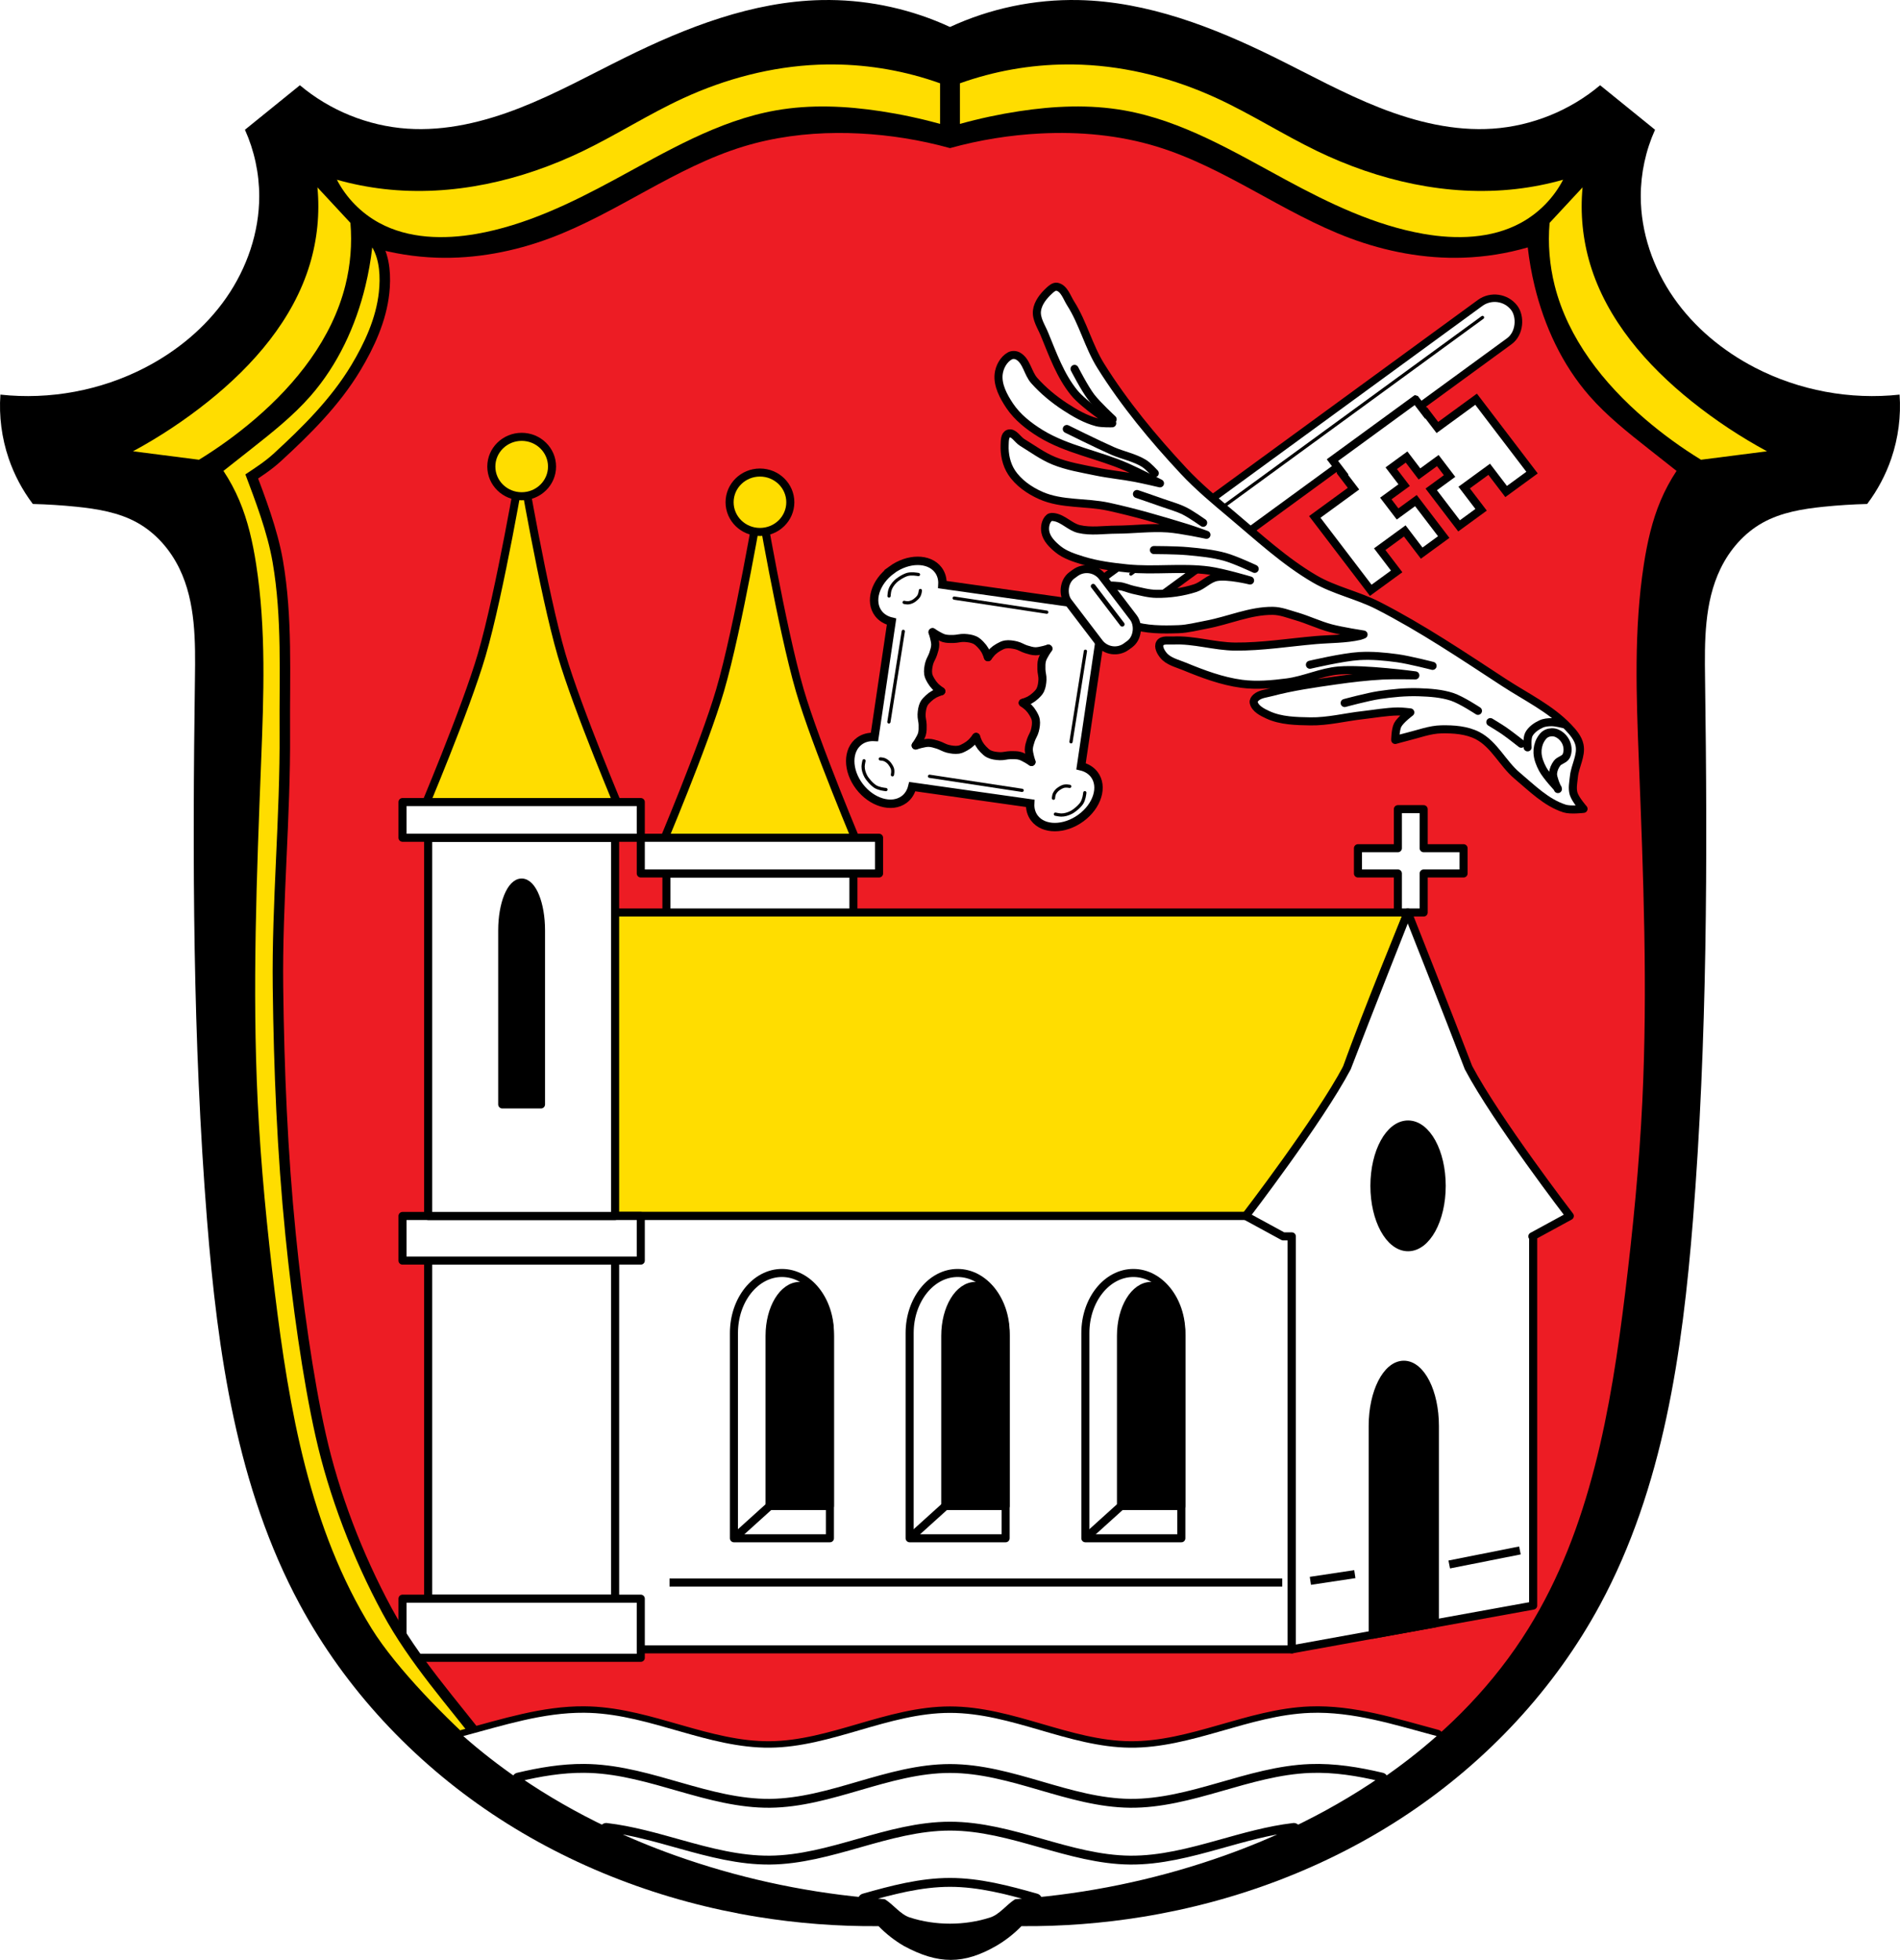 <?xml version="1.0" encoding="UTF-8" standalone="no"?>
<svg
   xmlns:dc="http://purl.org/dc/elements/1.1/"
   xmlns:cc="http://creativecommons.org/ns#"
   xmlns:rdf="http://www.w3.org/1999/02/22-rdf-syntax-ns#"
   xmlns:svg="http://www.w3.org/2000/svg"
   xmlns="http://www.w3.org/2000/svg"
   xmlns:xlink="http://www.w3.org/1999/xlink"
   xmlns:sodipodi="http://sodipodi.sourceforge.net/DTD/sodipodi-0.dtd"
   xmlns:inkscape="http://www.inkscape.org/namespaces/inkscape"
   viewBox="0 0 1178.345 1215.519"
   version="1.1"
   id="svg1602"
   sodipodi:docname="DEU_Prutting_COA.svg"
   inkscape:version="0.92.5 (2060ec1f9f, 2020-04-08)"
   width="1178.345"
   height="1215.519">
  <sodipodi:namedview
     pagecolor="#ffffff"
     bordercolor="#666666"
     borderopacity="1"
     objecttolerance="10"
     gridtolerance="10"
     guidetolerance="10"
     inkscape:pageopacity="0"
     inkscape:pageshadow="2"
     inkscape:window-width="1920"
     inkscape:window-height="1046"
     id="namedview1604"
     showgrid="false"
     inkscape:zoom="0.65239635"
     inkscape:cx="589.17268"
     inkscape:cy="607.75942"
     inkscape:window-x="-11"
     inkscape:window-y="-11"
     inkscape:window-maximized="1"
     inkscape:current-layer="svg1602"
     inkscape:snap-midpoints="true"
     inkscape:snap-smooth-nodes="true"
     inkscape:snap-global="true"
     fit-margin-top="0"
     fit-margin-left="0"
     fit-margin-right="0"
     fit-margin-bottom="0"
     inkscape:object-paths="false" />
  <defs
     id="defs1409">
    <inkscape:path-effect
       effect="spiro"
       id="path-effect5901"
       is_visible="true" />
    <inkscape:path-effect
       effect="spiro"
       id="path-effect5742"
       is_visible="true" />
    <inkscape:path-effect
       effect="spiro"
       id="path-effect5222"
       is_visible="true" />
    <inkscape:path-effect
       effect="spiro"
       id="path-effect5181"
       is_visible="true" />
    <inkscape:path-effect
       effect="spiro"
       id="path-effect5177"
       is_visible="true" />
    <inkscape:path-effect
       effect="spiro"
       id="path-effect5121"
       is_visible="true" />
    <inkscape:path-effect
       effect="spiro"
       id="path-effect5080"
       is_visible="true" />
    <inkscape:path-effect
       effect="spiro"
       id="path-effect3203"
       is_visible="true" />
    <inkscape:path-effect
       effect="spiro"
       id="path-effect3173"
       is_visible="true" />
    <inkscape:path-effect
       effect="spiro"
       id="path-effect3169"
       is_visible="true" />
    <inkscape:path-effect
       effect="spiro"
       id="path-effect3113"
       is_visible="true" />
    <filter
       id="0"
       style="color-interpolation-filters:sRGB">
      <feGaussianBlur
         stdDeviation=".472"
         id="feGaussianBlur1406" />
    </filter>
    <inkscape:path-effect
       effect="spiro"
       id="path-effect3113-7"
       is_visible="true" />
    <inkscape:path-effect
       effect="spiro"
       id="path-effect3113-7-5"
       is_visible="true" />
    <inkscape:path-effect
       effect="spiro"
       id="path-effect3203-3"
       is_visible="true" />
    <inkscape:path-effect
       effect="spiro"
       id="path-effect3203-3-5"
       is_visible="true" />
    <inkscape:path-effect
       effect="spiro"
       id="path-effect5121-8"
       is_visible="true" />
    <inkscape:path-effect
       effect="spiro"
       id="path-effect5121-8-8"
       is_visible="true" />
    <inkscape:path-effect
       effect="spiro"
       id="path-effect5742-0"
       is_visible="true" />
    <inkscape:path-effect
       effect="spiro"
       id="path-effect5742-8"
       is_visible="true" />
    <inkscape:path-effect
       effect="spiro"
       id="path-effect5742-5"
       is_visible="true" />
  </defs>
  <path
     inkscape:connector-curvature="0"
     style="fill:#000000;stroke:none;stroke-width:1px;stroke-linecap:butt;stroke-linejoin:miter;stroke-opacity:1"
     d="m 514.559,0.006 c -1.712,-0.014 -3.425,-0.003 -5.137,0.033 C 466.699,0.93 425.72,16.884 387.413,35.824 365.927,46.447 344.892,58.101 322.581,66.859 300.27,75.617 276.361,81.449 252.45,79.789 228.205,78.105 204.573,68.531 185.993,52.865 l -34.082,27.605 c 5.814,12.917 8.857,27.073 8.861,41.238 0.01,22.404 -7.637,44.555 -20.424,62.951 -12.787,18.396 -30.563,33.096 -50.465,43.383 -27.389,14.157 -58.986,20.043 -89.635,16.699 -0.944,13.343 0.806,26.871 5.113,39.535 3.451,10.147 8.535,19.736 14.996,28.287 8.992,0.222 17.975,0.789 26.924,1.703 13.058,1.333 26.357,3.508 37.83,9.885 11.495,6.389 20.534,16.779 26.242,28.627 10.054,20.867 9.864,45.002 9.543,68.162 -1.55,111.959 -1.38,224.084 7.498,335.701 6.535,82.161 18.444,166.042 57.598,238.568 28.155,52.152 69.837,96.701 119.098,129.654 49.26,32.953 105.963,54.389 164.457,63.926 24.882,4.057 50.11,5.998 75.32,5.795 4.639,4.774 9.929,8.914 15.678,12.27 21.535,11.652 37.273,11.451 57.256,0 5.749,-3.355 11.039,-7.496 15.678,-12.27 25.21,0.203 50.436,-1.738 75.318,-5.795 58.494,-9.536 115.199,-30.972 164.459,-63.926 49.26,-32.953 90.943,-77.502 119.098,-129.654 39.154,-72.526 51.062,-156.408 57.598,-238.568 8.878,-111.617 9.046,-223.742 7.496,-335.701 -0.321,-23.16 -0.511,-47.295 9.543,-68.162 5.709,-11.848 14.747,-22.238 26.242,-28.627 11.473,-6.377 24.774,-8.551 37.832,-9.885 8.948,-0.914 17.932,-1.481 26.924,-1.703 6.461,-8.551 11.545,-18.14 14.996,-28.287 4.307,-12.664 6.055,-26.192 5.111,-39.535 -30.649,3.343 -62.244,-2.543 -89.633,-16.699 -19.902,-10.287 -37.68,-24.986 -50.467,-43.383 -12.787,-18.396 -20.431,-40.548 -20.424,-62.951 0,-14.165 3.047,-28.322 8.861,-41.238 L 992.354,52.865 C 973.774,68.531 950.14,78.105 925.895,79.789 901.984,81.449 878.078,75.617 855.766,66.859 833.455,58.101 812.42,46.447 790.934,35.824 752.628,16.884 711.647,0.93 668.923,0.039 641.533,-0.533 614.031,5.226 589.173,16.738 565.867,5.945 540.24,0.21 514.559,0.006 Z"
     id="path5119-6"
     sodipodi:nodetypes="scssscccsscccsccssccsccccscssscssccccccccsssscs" />
  <path
     style="fill:#ed1c24;fill-opacity:1;stroke:none;stroke-width:1px;stroke-linecap:butt;stroke-linejoin:miter;stroke-opacity:1"
     d="m 519.334,82.467 c -19.745,0.101 -39.487,2.655 -58.35,8.422 -42.29,12.929 -78.282,41.244 -119.693,56.758 -22.464,8.415 -46.489,12.964 -70.465,12.162 -13.516,-0.452 -26.976,-2.598 -39.963,-6.371 -0.922,8.057 -2.342,16.057 -4.248,23.939 -6.024,24.912 -17.109,48.851 -33.977,68.148 -10.814,12.371 -23.785,22.637 -36.682,32.818 -5.79,4.571 -11.582,9.14 -17.375,13.707 3.837,5.793 7.138,11.943 9.846,18.342 5.33,12.596 8.329,26.061 10.426,39.576 6.268,40.396 4.69,81.548 3.088,122.396 -2.757,70.31 -5.537,140.727 -2.123,211.008 1.922,39.568 5.807,79.022 10.619,118.344 8.85,72.316 21.625,146.401 60.039,208.307 42.164,67.948 112.324,115.244 187.65,142.088 41.87,14.921 85.779,24.107 130.119,27.221 5.047,3.253 9.385,9.291 15.443,11.266 16.152,5.265 34.814,5.265 50.967,0 6.058,-1.975 10.396,-8.012 15.443,-11.266 44.34,-3.114 88.249,-12.299 130.119,-27.221 75.326,-26.844 145.487,-74.14 187.65,-142.088 38.414,-61.905 51.189,-135.991 60.039,-208.307 4.812,-39.322 8.697,-78.775 10.619,-118.344 3.414,-70.281 0.634,-140.698 -2.123,-211.008 -1.602,-40.848 -3.18,-82 3.088,-122.396 2.097,-13.515 5.096,-26.98 10.426,-39.576 2.708,-6.399 6.008,-12.549 9.846,-18.342 -5.793,-4.567 -11.585,-9.136 -17.375,-13.707 -12.897,-10.181 -25.868,-20.447 -36.682,-32.818 -16.868,-19.297 -27.953,-43.236 -33.977,-68.148 -1.906,-7.882 -3.326,-15.883 -4.248,-23.939 -12.987,3.773 -26.446,5.919 -39.963,6.371 -23.976,0.802 -48,-3.747 -70.465,-12.162 -41.412,-15.513 -77.403,-43.829 -119.693,-56.758 -23.216,-7.098 -47.764,-9.329 -72.01,-8.109 -18.983,0.955 -37.861,4.005 -56.18,9.074 -18.319,-5.069 -37.195,-8.119 -56.178,-9.074 -4.546,-0.229 -9.104,-0.336 -13.66,-0.312 z"
     id="path5220-5"
     inkscape:connector-curvature="0"
     sodipodi:nodetypes="sssscsccccccccsscaacssssssscssscsssscss" />
  <rect
     style="fill:#ffffff;stroke:#000000;stroke-width:4.657"
     id="rect1425"
     transform="matrix(-0.808,0.59,0.606,0.795,0,0)"
     rx="14.978"
     y="693.465"
     x="-630.938"
     height="29.866"
     width="315.567"
     ry="14.98" />
  <path
     style="fill:#ffffff;stroke:#000000;stroke-width:2;stroke-linecap:round"
     inkscape:connector-curvature="0"
     id="path1427"
     d="M 919.434,196.881 701.358,356.038" />
  <path
     style="fill:#ffffff;stroke:#000000;stroke-width:5.001;stroke-linejoin:round"
     inkscape:connector-curvature="0"
     id="path1431"
     d="m 982.081,501.647 c 0,0 -8.029,0.991 -11.753,-0.203 -11.439,-3.671 -20.342,-12.746 -29.475,-20.423 -8.893,-7.474 -14.078,-19.363 -24.422,-24.758 -6.734,-3.512 -14.908,-4.081 -22.538,-3.93 -7.126,0.142 -13.962,2.83 -20.882,4.507 -2.592,0.628 -7.724,2.079 -7.724,2.079 0,0 0.084,-6.472 1.524,-9.266 1.68,-3.26 7.828,-7.829 7.828,-7.829 0,0 -5.11,-0.613 -7.677,-0.575 -7.289,0.108 -14.504,1.471 -21.747,2.279 -10.885,1.214 -21.671,4.045 -32.626,3.861 -8.822,-0.152 -18.165,-0.327 -26.154,-3.992 -3.582,-1.643 -8.068,-3.893 -8.905,-7.676 -0.243,-1.098 0.57,-2.31 1.412,-3.073 2.484,-2.252 6.289,-2.506 9.557,-3.375 13.063,-3.472 26.529,-5.355 39.92,-7.274 9.619,-1.378 19.289,-2.511 28.994,-3.039 6.773,-0.369 20.351,-0.09 20.351,-0.09 0,0 -31.635,-4.313 -47.422,-3.032 -11,0.892 -21.293,6 -32.24,7.407 -9.275,1.192 -18.783,2.076 -28.05,0.842 -12.286,-1.635 -24.098,-6.09 -35.525,-10.791 -4.536,-1.866 -9.927,-3.094 -12.989,-6.862 -1.663,-2.045 -3.522,-5.334 -2.124,-7.559 1.454,-2.317 5.393,-1.491 8.168,-1.629 12.835,-0.636 25.514,3.648 38.365,3.76 16.658,0.145 33.219,-2.552 49.811,-4.007 9.216,-0.807 18.619,-0.558 27.629,-2.62 0.79,-0.181 2.276,-0.846 2.276,-0.846 0,0 -13.633,-2.115 -20.279,-3.891 -7.356,-1.965 -14.255,-5.346 -21.571,-7.452 -4.735,-1.364 -9.472,-3.289 -14.409,-3.346 -14.073,-0.164 -27.471,6.02 -41.3,8.578 -5.722,1.058 -11.414,2.6 -17.233,2.799 -9.819,0.337 -20.046,0.391 -29.34,-2.719 -3.84,-1.284 -7.05,-3.975 -10.285,-6.372 -2.385,-1.767 -5.2,-3.322 -6.677,-5.868 -1.065,-1.836 -1.268,-4.105 -1.244,-6.216 0.017,-1.504 -0.151,-3.394 0.984,-4.408 2.361,-2.109 6.327,-1.379 9.517,-1.163 3.099,0.21 5.967,1.712 9.001,2.368 4.766,1.031 9.546,2.409 14.425,2.462 8.101,0.088 16.335,-1.084 24.029,-3.567 4.74,-1.529 8.336,-5.923 13.236,-6.851 6.832,-1.293 20.762,2.129 20.762,2.129 0,0 -16.929,-5.042 -25.663,-6.196 -16.727,-2.211 -33.829,0.387 -50.62,-1.317 -9.266,-0.941 -18.611,-2.148 -27.493,-4.9 -5.339,-1.654 -10.927,-3.416 -15.25,-6.901 -3.489,-2.813 -7.128,-6.406 -7.945,-10.756 -0.561,-2.99 0.076,-6.812 2.42,-8.808 0.804,-0.685 2.121,-0.561 3.172,-0.387 5.584,0.919 9.737,6.039 15.242,7.343 7.469,1.77 15.367,0.424 23.053,0.399 10.709,-0.036 21.436,-1.52 32.12,-0.772 8.057,0.564 23.893,3.953 23.893,3.953 0,0 -8.042,-2.93 -12.133,-4.192 -16.036,-4.947 -32.184,-9.651 -48.594,-13.229 -13.834,-3.016 -29.007,-1.217 -41.926,-6.919 -7.145,-3.154 -14.081,-7.997 -18.278,-14.475 -3.171,-4.894 -4.456,-11.096 -4.217,-16.887 0.102,-2.47 0,-6.226 2.388,-7.038 3.199,-1.088 5.619,3.703 8.493,5.456 6.471,3.95 12.649,8.534 19.689,11.402 8.301,3.381 17.31,4.815 26.106,6.646 8.047,1.675 16.271,2.419 24.347,3.961 5.134,0.981 15.314,3.362 15.314,3.362 0,0 -13.606,-7.014 -20.618,-10.092 -17.495,-7.676 -37.19,-10.865 -53.431,-20.837 -7.325,-4.497 -14.391,-10.066 -19.134,-17.145 -3.868,-5.773 -7.62,-12.721 -6.881,-19.587 0.474,-4.402 3.032,-9.238 6.988,-11.384 1.45,-0.788 3.522,-0.7 4.973,0.086 5.412,2.934 6.06,10.654 10.125,15.22 5.551,6.236 12.122,11.667 19.15,16.258 6.11,3.993 12.629,7.756 19.721,9.633 3.058,0.809 9.485,0.606 9.485,0.606 0,0 -17.278,-11.187 -23.622,-18.992 -8.56,-10.531 -13.208,-23.674 -18.338,-36.158 -1.956,-4.759 -5.317,-9.588 -4.71,-14.681 0.564,-4.724 3.926,-8.992 7.456,-12.261 1.371,-1.27 3.173,-2.95 5.021,-2.568 4.399,0.909 6.028,6.587 8.405,10.322 7.732,12.148 11.106,26.612 18.743,38.819 14.61,23.354 32.409,44.822 51.277,65.045 9.139,9.795 19.516,18.43 29.806,27.065 16.667,13.987 32.781,29.014 51.642,40.015 12.191,7.11 26.554,9.99 39.129,16.422 27.256,13.942 52.684,31.11 78.264,47.812 13.528,8.83 28.636,16.057 39.744,27.678 3.055,3.197 6.196,6.883 7.033,11.183 1.256,6.454 -2.869,12.869 -3.515,19.407 -0.349,3.523 -1.178,7.211 -0.192,10.615 1.038,3.581 6.161,9.399 6.161,9.399 z" />
  <path
     d="m 947.388,463.511 c 0,0 -0.487,-5.682 0.783,-8.084 1.535,-2.907 4.576,-5.007 7.596,-6.408 2.002,-0.93 4.33,-1.123 6.546,-1.133 2.521,-0.012 7.459,1.219 7.459,1.219"
     id="path1433"
     inkscape:connector-curvature="0"
     style="fill:none;stroke:#000000;stroke-width:5.001;stroke-linecap:round" />
  <path
     d="m 966.033,488.752 c 0,0 -6.991,-7.417 -9.334,-11.842 -1.644,-3.104 -3.011,-6.531 -3.16,-10.022 -0.114,-2.644 0.481,-5.41 1.732,-7.757 0.921,-1.727 2.247,-3.478 4.056,-4.291 1.786,-0.802 4.065,-0.917 5.893,-0.21 2.686,1.04 4.998,3.411 6.098,6.024 1.071,2.544 1.227,5.774 0.01,8.255 -1.044,2.127 -4.218,2.522 -5.65,4.419 -1.347,1.783 -2.29,3.979 -2.499,6.187 -0.165,1.744 0.507,3.48 1.021,5.157 0.498,1.626 1.983,4.706 1.983,4.706 z"
     id="path1435"
     inkscape:connector-curvature="0"
     style="fill:none;stroke:#000000;stroke-width:5.001;stroke-linejoin:round" />
  <path
     style="fill:none;stroke:#000000;stroke-width:5.001;stroke-linecap:round"
     inkscape:connector-curvature="0"
     id="path1437"
     d="m 943.451,461.262 c 0,0 -6.898,-5.465 -10.52,-7.969 -2.801,-1.937 -8.656,-5.447 -8.656,-5.447" />
  <path
     style="fill:none;stroke:#000000;stroke-width:5.001;stroke-linecap:round"
     inkscape:connector-curvature="0"
     id="path1439"
     d="m 833.931,436.008 c 0,0 14.166,-3.842 21.416,-4.927 8.213,-1.226 16.557,-2.036 24.859,-1.751 6.838,0.235 13.833,0.716 20.319,2.843 5.805,1.903 16.078,8.688 16.078,8.688" />
  <path
     style="fill:none;stroke:#000000;stroke-width:5.001;stroke-linecap:round"
     inkscape:connector-curvature="0"
     id="path1441"
     d="m 812.393,412.275 c 0,0 20.292,-4.781 30.655,-5.388 7.843,-0.459 15.75,0.284 23.531,1.341 7.398,1.006 21.877,4.739 21.877,4.739" />
  <path
     style="fill:none;stroke:#000000;stroke-width:5.001;stroke-linecap:round"
     inkscape:connector-curvature="0"
     id="path1443"
     d="m 715.639,341.139 c 0,0 13.812,0.039 20.676,0.669 7.783,0.714 15.643,1.463 23.172,3.516 6.472,1.764 18.647,7.486 18.647,7.486" />
  <path
     style="fill:none;stroke:#000000;stroke-width:5.001;stroke-linecap:round"
     inkscape:connector-curvature="0"
     id="path1445"
     d="m 705.122,306.383 c 0,0 10.776,3.66 16.134,5.576 4.444,1.588 9.055,2.816 13.281,4.902 4.127,2.037 11.645,7.366 11.645,7.366" />
  <path
     style="fill:none;stroke:#000000;stroke-width:5.001;stroke-linecap:round"
     inkscape:connector-curvature="0"
     id="path1447"
     d="m 666.415,228.776 c 0,0 6.131,11.966 10.192,17.309 3.895,5.125 13.436,13.938 13.436,13.938" />
  <path
     style="fill:none;stroke:#000000;stroke-width:5.001;stroke-linecap:round"
     inkscape:connector-curvature="0"
     id="path1449"
     d="m 661.607,266.071 c 0,0 18.785,9.363 28.404,13.574 6.438,2.818 13.655,4.09 19.594,7.814 2.529,1.587 6.574,6.032 6.574,6.032" />
  <path
     style="fill:#ffffff;stroke:#000000;stroke-width:5.218"
     inkscape:connector-curvature="0"
     id="path1459"
     d="m 552.989,353.454 c 10.24,-7.473 23.169,-7.496 28.85,-0.044 1.995,2.616 2.824,5.801 2.63,9.162 l 100.54,14.211 -14.568,98.472 c 3.32,0.782 6.196,2.47 8.178,5.07 5.682,7.452 1.956,19.544 -8.283,27.014 -10.24,7.473 -23.119,7.503 -28.798,0.05 -1.992,-2.612 -2.82,-5.807 -2.63,-9.162 L 565.799,487.87 c -0.8,3.248 -2.477,6.069 -5.133,8.009 -7.617,5.558 -20.003,1.934 -27.641,-8.084 -7.638,-10.018 -7.641,-22.643 -0.023,-28.194 2.667,-1.946 5.911,-2.736 9.337,-2.552 l 10.587,-71.522 c -3.315,-0.783 -6.177,-2.445 -8.158,-5.042 -5.682,-7.452 -2.001,-19.549 8.235,-27.022 z" />
  <path
     d="m 877.868,247.786 6.41,8.406 0.224,-0.163 6.932,9.091 24.009,-17.526 34.702,45.511 -16.066,11.725 -10.502,-13.774 -15.534,11.334 10.502,13.774 -13.659,9.968 -17.246,-22.614 11.363,-8.293 -7.308,-9.584 -11.363,8.293 -7.997,-10.487 -9.516,6.945 7.997,10.487 -11.363,8.293 7.308,9.584 11.363,-8.293 17.246,22.614 -13.659,9.968 -10.502,-13.774 -15.534,11.334 10.502,13.774 -16.066,11.725 -34.702,-45.511 24.009,-17.526 -6.932,-9.091 0.28,-0.205 -6.41,-8.406 51.5,-37.582 z"
     id="path1461"
     inkscape:connector-curvature="0"
     style="fill:#ffffff;stroke:#000000;stroke-width:5;stroke-linecap:round" />
  <rect
     style="fill:#ffffff;stroke:#000000;stroke-width:5.001"
     ry="11.864"
     width="26.312"
     height="55.638"
     x="-326.758"
     y="680.579"
     rx="11.863"
     transform="matrix(-0.808,0.59,0.606,0.795,0,0)"
     id="rect1463" />
  <path
     d="m 582.761,394.785 6.506,1.219 4.945,-0.37 8.295,0.594 4.908,3.237 3.932,3.781 1.528,3.146 2.969,-3.189 3.972,-1.876 4.503,-2.093 7.033,1.685 4.744,1.651 4.802,1.27 6.089,-0.012 -1.191,6.666 0.43,6.505 0.659,4.292 -1.133,6.282 -3.391,4.009 -6.797,3.426 0.438,3.09 3.623,3.152 2.587,4.078 0.041,5.767 -1.777,6.582 -1.859,5.789 0.624,7.217 -4.162,-0.202 -5.247,-1.627 -7.263,-0.155 -5.42,0.205 -5.388,-1.353 c 0,0 -2.17,-3.531 -2.671,-4.187 -0.501,-0.658 -3.757,-4.924 -3.757,-4.924 l -3.723,2.888 -5.537,2.337 -6.734,0.31 -8.851,-2.236 -5.556,-0.889 -5.587,-0.014 1.886,-5.297 -0.058,-9.675 0.995,-6.693 3.085,-4.638 4.619,-3.541 3.356,-1.768 -4.931,-5.095 -2.994,-8.725 2.621,-8.899 2.183,-11.992 z"
     id="path1469"
     inkscape:connector-curvature="0"
     style="fill:#ed1c24;fill-opacity:1;stroke:#000000;stroke-width:1" />
  <path
     style="fill:none;stroke:#000000;stroke-width:5;stroke-linecap:round"
     d="m 578.329,392.054 c 0,0 4.517,3.023 7.099,3.771 1.917,0.555 3.981,0.479 5.979,0.457 2.193,-0.025 4.356,-0.756 6.546,-0.646 2.261,0.114 4.609,0.39 6.654,1.341 1.401,0.652 2.531,1.783 3.603,2.879 1.04,1.063 1.953,2.26 2.699,3.54 0.768,1.318 1.795,4.2 1.795,4.2"
     id="path1471"
     inkscape:connector-curvature="0" />
  <path
     style="fill:none;stroke:#000000;stroke-width:5;stroke-linecap:round"
     d="m 578.329,392.054 c 0,0 1.676,5.097 1.673,7.732 0,1.956 -0.664,3.869 -1.256,5.737 -0.648,2.049 -1.982,3.869 -2.498,5.955 -0.533,2.153 -0.931,4.433 -0.581,6.622 0.239,1.499 1.025,2.881 1.795,4.2 0.745,1.279 1.659,2.476 2.699,3.54 1.072,1.095 3.603,2.879 3.603,2.879"
     id="path1473"
     inkscape:connector-curvature="0" />
  <path
     style="fill:none;stroke:#000000;stroke-width:5;stroke-linecap:round"
     d="m 650.178,402.284 c 0,0 -3.09,4.419 -3.855,6.945 -0.567,1.876 -0.489,3.894 -0.467,5.849 0.025,2.146 0.773,4.261 0.66,6.404 -0.117,2.212 -0.398,4.509 -1.372,6.509 -0.666,1.37 -1.823,2.476 -2.943,3.525 -1.086,1.018 -2.311,1.911 -3.617,2.64 -1.347,0.752 -4.293,1.755 -4.293,1.755"
     id="path1475"
     inkscape:connector-curvature="0" />
  <path
     style="fill:none;stroke:#000000;stroke-width:5;stroke-linecap:round"
     d="m 650.178,402.284 c 0,0 -5.21,1.64 -7.903,1.636 -1.999,-0.002 -3.955,-0.65 -5.864,-1.229 -2.095,-0.634 -3.955,-1.939 -6.086,-2.443 -2.201,-0.522 -4.532,-0.911 -6.769,-0.569 -1.533,0.234 -2.945,1.003 -4.293,1.755 -1.307,0.729 -2.53,1.622 -3.617,2.64 -1.12,1.049 -2.943,3.525 -2.943,3.525"
     id="path1477"
     inkscape:connector-curvature="0" />
  <path
     style="fill:none;stroke:#000000;stroke-width:5;stroke-linecap:round"
     d="m 639.724,472.572 c 0,0 -4.517,-3.023 -7.099,-3.771 -1.917,-0.555 -3.981,-0.479 -5.979,-0.457 -2.193,0.025 -4.356,0.756 -6.546,0.646 -2.261,-0.114 -4.609,-0.39 -6.654,-1.341 -1.401,-0.652 -2.531,-1.783 -3.603,-2.879 -1.04,-1.063 -1.953,-2.26 -2.699,-3.54 -0.768,-1.318 -1.795,-4.2 -1.795,-4.2"
     id="path1479"
     inkscape:connector-curvature="0" />
  <path
     style="fill:none;stroke:#000000;stroke-width:5;stroke-linecap:round"
     d="m 639.724,472.572 c 0,0 -1.676,-5.097 -1.672,-7.732 0,-1.956 0.664,-3.869 1.256,-5.737 0.648,-2.049 1.982,-3.869 2.498,-5.955 0.533,-2.153 0.931,-4.433 0.581,-6.622 -0.239,-1.499 -1.025,-2.881 -1.795,-4.2 -0.745,-1.279 -1.659,-2.476 -2.699,-3.539 -1.072,-1.095 -3.603,-2.879 -3.603,-2.879"
     id="path1481"
     inkscape:connector-curvature="0" />
  <path
     style="fill:none;stroke:#000000;stroke-width:5;stroke-linecap:round"
     d="m 567.875,462.342 c 0,0 3.09,-4.419 3.855,-6.945 0.567,-1.876 0.489,-3.894 0.467,-5.849 -0.025,-2.146 -0.773,-4.261 -0.66,-6.404 0.117,-2.212 0.398,-4.509 1.372,-6.509 0.666,-1.37 1.823,-2.476 2.943,-3.525 1.086,-1.018 2.311,-1.911 3.617,-2.64 1.347,-0.752 4.293,-1.755 4.293,-1.755"
     id="path1483"
     inkscape:connector-curvature="0" />
  <path
     style="fill:none;stroke:#000000;stroke-width:5;stroke-linecap:round"
     d="m 567.875,462.342 c 0,0 5.21,-1.64 7.903,-1.636 1.999,0.002 3.955,0.65 5.864,1.229 2.095,0.634 3.955,1.939 6.086,2.443 2.201,0.522 4.532,0.911 6.769,0.569 1.532,-0.234 2.945,-1.003 4.293,-1.755 1.307,-0.729 2.53,-1.622 3.617,-2.64 1.12,-1.049 2.943,-3.525 2.943,-3.525"
     id="path1485"
     inkscape:connector-curvature="0" />
  <path
     d="m 425.56,379.21 v 26.974"
     transform="matrix(-0.896,0.654,0.668,0.876,805.949,-246.955)"
     id="path1489"
     inkscape:connector-curvature="0"
     style="fill:#ffffff;stroke:#000000;stroke-width:2.626;stroke-linecap:round;filter:url(#0)" />
  <path
     style="fill:#ffffff;stroke:#000000;stroke-width:2;stroke-linecap:round"
     inkscape:connector-curvature="0"
     id="path1491"
     d="m 673.147,403.889 -8.924,56.172" />
  <path
     style="fill:#ffffff;stroke:#000000;stroke-width:2;stroke-linecap:round"
     inkscape:connector-curvature="0"
     id="path1493"
     d="m 560.202,391.555 -8.924,56.172" />
  <path
     style="fill:#ffffff;stroke:#000000;stroke-width:2;stroke-linecap:round"
     inkscape:connector-curvature="0"
     id="path1495"
     d="m 591.765,370.948 57.423,8.73" />
  <path
     style="fill:#ffffff;stroke:#000000;stroke-width:2;stroke-linecap:round"
     inkscape:connector-curvature="0"
     id="path1497"
     d="m 576.479,481.442 57.423,8.73" />
  <path
     style="fill:#ffffff;stroke:#000000;stroke-width:2;stroke-linecap:round"
     inkscape:connector-curvature="0"
     id="path1499"
     d="m 535.833,471.838 c 0,0 -0.538,2.364 -0.545,3.566 -0.01,0.999 0.151,2.003 0.415,2.966 0.313,1.148 0.794,2.257 1.374,3.301 0.411,0.74 0.943,1.413 1.478,2.074 0.693,0.859 1.416,1.703 2.235,2.448 0.768,0.7 1.571,1.391 2.492,1.883 1.041,0.556 2.205,0.879 3.353,1.167 0.92,0.231 2.813,0.445 2.813,0.445" />
  <path
     style="fill:#ffffff;stroke:#000000;stroke-width:2;stroke-linecap:round"
     inkscape:connector-curvature="0"
     id="path1501"
     d="m 545.957,470.673 c 0,0 1.364,0.094 2.011,0.279 0.541,0.154 1.06,0.394 1.541,0.682 0.571,0.344 1.096,0.767 1.57,1.231 0.336,0.33 0.615,0.711 0.889,1.092 0.355,0.494 0.699,1 0.973,1.543 0.257,0.508 0.506,1.032 0.626,1.586 0.137,0.627 0.129,1.28 0.104,1.921 -0.02,0.513 -0.202,1.527 -0.202,1.527" />
  <path
     style="fill:#ffffff;stroke:#000000;stroke-width:2;stroke-linecap:round"
     inkscape:connector-curvature="0"
     id="path1503"
     d="m 654.54,504.946 c 0,0 2.417,0.527 3.645,0.534 1.02,0.006 2.048,-0.148 3.031,-0.406 1.173,-0.306 2.307,-0.776 3.374,-1.344 0.756,-0.402 1.444,-0.922 2.12,-1.445 0.877,-0.678 1.741,-1.385 2.503,-2.186 0.715,-0.751 1.422,-1.536 1.925,-2.438 0.568,-1.019 0.898,-2.157 1.193,-3.28 0.236,-0.901 0.455,-2.752 0.455,-2.752" />
  <path
     style="fill:#ffffff;stroke:#000000;stroke-width:2;stroke-linecap:round"
     inkscape:connector-curvature="0"
     id="path1505"
     d="m 653.349,495.049 c 0,0 0.097,-1.334 0.285,-1.968 0.157,-0.53 0.402,-1.037 0.697,-1.508 0.351,-0.559 0.783,-1.073 1.258,-1.536 0.336,-0.328 0.726,-0.602 1.115,-0.87 0.505,-0.348 1.023,-0.684 1.577,-0.953 0.519,-0.252 1.054,-0.494 1.622,-0.613 0.64,-0.134 1.309,-0.126 1.963,-0.102 0.524,0.02 1.562,0.197 1.562,0.197" />
  <path
     style="fill:#ffffff;stroke:#000000;stroke-width:2;stroke-linecap:round"
     inkscape:connector-curvature="0"
     id="path1507"
     d="m 551.359,369.636 c 0,0 0.173,-2.416 0.515,-3.571 0.284,-0.959 0.729,-1.878 1.262,-2.729 0.635,-1.013 1.419,-1.942 2.278,-2.781 0.609,-0.595 1.316,-1.091 2.021,-1.575 0.914,-0.629 1.853,-1.237 2.854,-1.724 0.94,-0.457 1.911,-0.895 2.936,-1.11 1.16,-0.243 2.369,-0.228 3.555,-0.184 0.949,0.035 2.826,0.357 2.826,0.357" />
  <path
     style="fill:#ffffff;stroke:#000000;stroke-width:2;stroke-linecap:round"
     inkscape:connector-curvature="0"
     id="path1509"
     d="m 560.722,373.581 c 0,0 1.335,0.291 2.011,0.295 0.564,0.003 1.13,-0.082 1.676,-0.224 0.648,-0.169 1.274,-0.429 1.864,-0.742 0.418,-0.222 0.797,-0.51 1.17,-0.799 0.484,-0.375 0.961,-0.765 1.382,-1.207 0.395,-0.415 0.785,-0.849 1.062,-1.346 0.314,-0.563 0.496,-1.191 0.659,-1.812 0.131,-0.497 0.252,-1.52 0.252,-1.52" />
  <g
     id="g5351"
     transform="translate(4)">
    <path
       d="m 409.31,541.713 h 115.957 v 234.57 h -115.957 z"
       id="path1457"
       inkscape:connector-curvature="0"
       style="fill:#ffffff;stroke:#000000;stroke-width:5;stroke-linecap:round;stroke-linejoin:round" />
    <path
       style="fill:#ffdd00;fill-opacity:1;stroke:#000000;stroke-width:5;stroke-linecap:round;stroke-linejoin:round"
       inkscape:connector-curvature="0"
       id="path1515"
       d="m 361.918,565.933 v 188.22 h 435.268 c 0,0 23.428,-61.14 34.231,-92.03 11.14,-31.854 37.648,-96.19 37.648,-96.19 z" />
    <path
       d="M 361.09,754.143 H 797.165 V 1022.923 H 361.09 Z"
       id="path1517"
       inkscape:connector-curvature="0"
       style="fill:#ffffff;stroke:#000000;stroke-width:5;stroke-linecap:round;stroke-linejoin:round" />
    <path
       d="M 261.529,781.823 H 377.486 V 991.483 H 261.529 Z"
       id="path1519"
       inkscape:connector-curvature="0"
       style="fill:#ffffff;stroke:#000000;stroke-width:5;stroke-linecap:round;stroke-linejoin:round" />
    <path
       d="m 245.62,991.493 h 147.777 v 36.673 h -147.777 z"
       id="path1521"
       inkscape:connector-curvature="0"
       style="fill:#ffffff;stroke:#000000;stroke-width:5;stroke-linecap:round;stroke-linejoin:round" />
    <path
       d="m 245.62,754.143 h 147.777 v 27.679 h -147.777 z"
       id="path1523"
       inkscape:connector-curvature="0"
       style="fill:#ffffff;stroke:#000000;stroke-width:5;stroke-linecap:round;stroke-linejoin:round" />
    <path
       d="m 261.529,519.573 h 115.957 v 234.57 H 261.529 Z"
       id="path1525"
       inkscape:connector-curvature="0"
       style="fill:#ffffff;stroke:#000000;stroke-width:5;stroke-linecap:round;stroke-linejoin:round" />
    <path
       style="fill:#000000;stroke:#000000;stroke-width:5;stroke-linecap:round;stroke-linejoin:round"
       inkscape:connector-curvature="0"
       id="path1529"
       d="m 319.512,547.343 c -6.639,0 -12.038,13.267 -12.038,29.656 v 107.97 h 24.045 v -107.97 c 0,-16.39 -5.368,-29.656 -12.006,-29.656 z" />
    <path
       d="m 319.522,287.783 c 0,0 -13.441,79.6 -24.749,118.31 -9.878,33.821 -37.489,98.94 -37.489,98.94 l 35.059,2.188 -0.415,3.375 27.558,-1.719 27.589,1.719 -0.415,-3.375 35.059,-2.188 c 0,0 -27.578,-65.12 -37.456,-98.94 -11.301,-38.709 -24.749,-118.31 -24.749,-118.31 z"
       id="path1535"
       inkscape:connector-curvature="0"
       style="fill:#ffdd00;fill-opacity:1;stroke:#000000;stroke-width:5" />
    <path
       d="m 245.62,497.433 h 147.777 v 22.14 h -147.777 z"
       id="path1537"
       inkscape:connector-curvature="0"
       style="fill:#ffffff;stroke:#000000;stroke-width:5;stroke-linecap:round;stroke-linejoin:round" />
    <path
       d="m 338.362,289.351 c 0,10.177 -8.43,18.427 -18.828,18.427 -10.398,0 -18.828,-8.25 -18.828,-18.427 0,-10.177 8.43,-18.427 18.828,-18.427 10.398,0 18.828,8.25 18.828,18.427 z"
       id="1"
       inkscape:connector-curvature="0"
       style="fill:#ffdd00;fill-opacity:1;stroke:#000000;stroke-width:4.999;stroke-linecap:round;stroke-linejoin:round" />
    <path
       style="fill:#ffdd00;fill-opacity:1;stroke:#000000;stroke-width:5"
       inkscape:connector-curvature="0"
       id="path1544"
       d="m 467.299,309.923 c 0,0 -13.441,79.6 -24.749,118.31 -9.878,33.821 -37.489,98.94 -37.489,98.94 l 35.059,2.188 -0.415,3.375 27.558,-1.719 27.589,1.719 -0.415,-3.375 35.059,-2.188 c 0,0 -27.578,-65.12 -37.456,-98.94 -11.301,-38.709 -24.749,-118.31 -24.749,-118.31 z" />
    <path
       style="fill:#ffffff;stroke:#000000;stroke-width:5;stroke-linecap:round;stroke-linejoin:round"
       inkscape:connector-curvature="0"
       id="path1546"
       d="m 393.4,519.573 h 147.777 v 22.14 H 393.4 Z" />
    <use
       style="fill:#ffdd00;fill-opacity:1;stroke-width:0.989"
       transform="translate(147.777,22.14)"
       xlink:href="#1"
       id="use1550"
       x="0"
       y="0"
       width="100%"
       height="100%" />
    <path
       d="M 411.231,981.483 H 791.228"
       id="path1552"
       inkscape:connector-curvature="0"
       style="fill:#ffffff;stroke:#000000;stroke-width:5" />
    <path
       d="m 480.93,789.493 c -16.431,0 -29.756,16.689 -29.756,37.25 v 127.28 h 59.521 v -127.28 c 0,-20.561 -13.325,-37.25 -29.756,-37.25 z"
       id="path1554"
       inkscape:connector-curvature="0"
       style="fill:#ffffff;stroke:#000000;stroke-width:5;stroke-linecap:round;stroke-linejoin:round" />
    <path
       style="fill:#000000;stroke:#000000;stroke-width:5;stroke-linecap:round;stroke-linejoin:round"
       inkscape:connector-curvature="0"
       id="path1558"
       d="m 491.986,797.523 c -10.331,0 -18.71,13.849 -18.71,30.912 v 105.63 h 37.419 v -105.63 c 0,-17.06 -8.379,-30.912 -18.71,-30.912 z" />
    <path
       d="m 473.276,934.063 -22.102,19.966"
       id="path1560"
       inkscape:connector-curvature="0"
       style="fill:#ffffff;stroke:#000000;stroke-width:5" />
    <path
       d="m 589.898,789.493 c -16.431,0 -29.756,16.689 -29.756,37.25 v 127.28 h 59.521 v -127.28 c 0,-20.561 -13.325,-37.25 -29.756,-37.25 z"
       id="path1562"
       inkscape:connector-curvature="0"
       style="fill:#ffffff;stroke:#000000;stroke-width:5;stroke-linecap:round;stroke-linejoin:round" />
    <path
       style="fill:#000000;stroke:#000000;stroke-width:5;stroke-linecap:round;stroke-linejoin:round"
       inkscape:connector-curvature="0"
       id="path1566"
       d="m 600.954,797.523 c -10.331,0 -18.71,13.849 -18.71,30.912 v 105.63 h 37.419 v -105.63 c 0,-17.06 -8.379,-30.912 -18.71,-30.912 z" />
    <path
       d="m 582.244,934.063 -22.102,19.966"
       id="path1568"
       inkscape:connector-curvature="0"
       style="fill:#ffffff;stroke:#000000;stroke-width:5" />
    <path
       d="m 698.876,789.493 c -16.431,0 -29.756,16.689 -29.756,37.25 v 127.28 h 59.521 v -127.28 c 0,-20.561 -13.325,-37.25 -29.756,-37.25 z"
       id="path1570"
       inkscape:connector-curvature="0"
       style="fill:#ffffff;stroke:#000000;stroke-width:5;stroke-linecap:round;stroke-linejoin:round" />
    <path
       style="fill:#000000;stroke:#000000;stroke-width:5;stroke-linecap:round;stroke-linejoin:round"
       inkscape:connector-curvature="0"
       id="path1574"
       d="m 709.922,797.523 c -10.331,0 -18.71,13.849 -18.71,30.912 v 105.63 h 37.419 v -105.63 c 0,-17.06 -8.379,-30.912 -18.71,-30.912 z" />
    <path
       d="m 691.212,934.063 -22.102,19.966"
       id="path1576"
       inkscape:connector-curvature="0"
       style="fill:#ffffff;stroke:#000000;stroke-width:5" />
    <path
       style="fill:#ffffff;stroke:#000000;stroke-width:5;stroke-linecap:round;stroke-linejoin:round"
       inkscape:connector-curvature="0"
       id="path1578"
       d="m 862.93,501.843 v 24.22 h -24.749 v 15.656 h 24.749 v 24.22 h 15.998 v -24.22 h 24.749 v -15.656 h -24.749 v -24.22 z" />
    <path
       inkscape:connector-curvature="0"
       id="path1580"
       d="m 869.069,565.925 c 0,0 -25.366,64.029 -37.648,96.189 -17.324,32.77 -62.842,92.031 -62.842,92.031 l 0.002,0.006 23.225,12.645 h 5.361 v 256.127 h 0.01 v 0 h 0.01 l 143.776,-26.074 5.872,-1.064 V 766.797 h -0.499 l 23.223,-12.645 0.002,-0.006 c 0,0 -45.518,-59.261 -62.842,-92.031 -12.282,-32.16 -37.648,-96.189 -37.648,-96.189 z"
       style="fill:#ffffff;stroke:#000000;stroke-width:5;stroke-linejoin:round" />
    <path
       d="m 890.111,735.463 c 0,21.02 -9.338,38.06 -20.859,38.06 -11.52,0 -20.859,-17.04 -20.859,-38.06 0,-21.02 9.338,-38.06 20.859,-38.06 11.52,0 20.859,17.04 20.859,38.06 z"
       id="path1586"
       inkscape:connector-curvature="0"
       style="fill:#000000;stroke:#000000;stroke-width:5;stroke-linecap:round;stroke-linejoin:round" />
    <path
       d="m 866.639,846.403 c -10.641,0 -19.319,17.01 -19.319,38 v 129.44 l 38.574,-7 V 884.403 c 0,-20.993 -8.614,-38 -19.255,-38 z"
       id="path1588"
       inkscape:connector-curvature="0"
       style="fill:#000000;stroke:#000000;stroke-width:5;stroke-linecap:round;stroke-linejoin:round" />
    <path
       d="m 808.671,980.423 27.575,-4.152"
       id="path1592"
       inkscape:connector-curvature="0"
       style="fill:none;stroke:#000000;stroke-width:5;stroke-linecap:butt" />
    <path
       d="m 894.791,970.283 43.837,-8.705"
       id="path1594"
       inkscape:connector-curvature="0"
       style="fill:none;stroke:#000000;stroke-width:5;stroke-linecap:butt" />
  </g>
  <path
     style="fill:#ffdd00;fill-opacity:1;stroke:none;stroke-width:1px;stroke-linecap:butt;stroke-linejoin:miter;stroke-opacity:1"
     d="m 517.067,39.965 c -3.204,-0.025 -6.408,0.026 -9.609,0.156 -28.925,1.176 -57.456,8.684 -83.748,20.797 -21.256,9.793 -41.037,22.527 -62.105,32.719 -38.174,18.466 -81.16,28.397 -123.295,23.609 -9.928,-1.128 -19.764,-3.06 -29.381,-5.771 5.834,11.254 15.098,20.702 26.234,26.758 18.124,9.855 40.013,10.38 60.334,6.82 30.301,-5.308 58.459,-18.947 85.52,-33.578 32.13,-17.372 64.237,-36.683 100.209,-43.021 21.453,-3.78 43.522,-2.757 65.057,0.525 12.384,1.888 24.656,4.517 36.727,7.869 V 51.664 C 561.892,44.103 539.495,40.14 517.067,39.965 Z m 144.211,0 c -22.427,0.175 -44.825,4.138 -65.941,11.699 v 25.184 c 12.07,-3.353 24.342,-5.981 36.727,-7.869 21.535,-3.283 43.604,-4.306 65.057,-0.525 35.972,6.339 68.079,25.649 100.209,43.021 27.06,14.631 55.218,28.27 85.52,33.578 20.321,3.559 42.21,3.034 60.334,-6.82 11.137,-6.055 20.401,-15.503 26.234,-26.758 -9.617,2.711 -19.453,4.643 -29.381,5.771 C 897.901,122.034 854.915,112.103 816.741,93.637 795.673,83.445 775.892,70.711 754.636,60.918 728.343,48.805 699.812,41.297 670.888,40.121 c -3.201,-0.13 -6.405,-0.181 -9.609,-0.156 z M 196.862,116.197 c 1.531,16.02 -0.083,32.333 -4.723,47.742 -10.322,34.284 -35.008,62.616 -62.957,84.994 -14.597,11.688 -30.246,22.062 -46.695,30.955 l 40.924,5.246 c 12.181,-7.466 23.771,-15.896 34.627,-25.184 25.769,-22.046 47.875,-50.004 56.139,-82.895 3.178,-12.65 4.245,-25.827 3.146,-38.824 z m 784.621,0 -20.461,22.035 c -1.099,12.997 -0.032,26.174 3.146,38.824 8.264,32.89 30.37,60.848 56.139,82.895 10.856,9.288 22.446,17.717 34.627,25.184 l 40.924,-5.246 c -16.449,-8.893 -32.098,-19.268 -46.695,-30.955 -27.949,-22.379 -52.635,-50.71 -62.957,-84.994 -4.639,-15.41 -6.254,-31.722 -4.723,-47.742 z"
     id="path5175"
     inkscape:connector-curvature="0" />
  <path
     style="fill:#000000;fill-opacity:1;stroke:#000000;stroke-width:13;stroke-linecap:butt;stroke-linejoin:round;stroke-miterlimit:4;stroke-dasharray:none;stroke-opacity:1"
     d="m 230.863,153.438 c -0.922,8.057 -2.342,16.057 -4.248,23.939 -6.024,24.912 -17.109,48.851 -33.977,68.148 -10.814,12.371 -23.785,22.637 -36.682,32.818 -5.79,4.571 -11.582,9.14 -17.375,13.707 3.837,5.793 7.138,11.943 9.846,18.342 5.33,12.596 8.329,26.061 10.426,39.576 6.268,40.396 4.69,81.548 3.088,122.396 -2.757,70.31 -5.537,140.727 -2.123,211.008 1.922,39.568 5.807,79.022 10.619,118.344 8.85,72.316 21.625,146.401 60.039,208.307 15.532,25.031 47.137,56.742 69.127,76.178 -21.696,-28.293 -45.535,-54.499 -62.314,-85.525 -18.622,-34.433 -33.271,-72.78 -41.575,-109.832 -8.027,-35.818 -14.531,-82.917 -18.727,-124.759 -5.125,-51.094 -7.223,-102.505 -7.843,-153.852 -0.637,-52.81 4.618,-105.572 4.244,-158.384 -0.248,-35.05 1.645,-70.522 -4.305,-105.064 -3.233,-18.768 -10.877,-38.546 -16.897,-54.576 6.095,-4.065 12.134,-7.939 17.456,-12.816 17.97,-16.467 35.694,-34.053 48.245,-54.947 8.295,-13.809 15.358,-29.191 17.083,-45.207 1.003,-9.313 0.528,-19.971 -4.107,-27.8 z"
     id="path5899-9"
     inkscape:connector-curvature="0"
     sodipodi:nodetypes="csccccccccscasaaaacaaac" />
  <path
     style="fill:#ffdd00;fill-opacity:1;stroke:none;stroke-width:3;stroke-linecap:butt;stroke-linejoin:round;stroke-miterlimit:4;stroke-dasharray:none;stroke-opacity:1"
     d="m 230.863,153.438 c -0.922,8.057 -2.342,16.057 -4.248,23.939 -6.024,24.912 -17.109,48.851 -33.977,68.148 -10.814,12.371 -23.785,22.637 -36.682,32.818 -5.79,4.571 -11.582,9.14 -17.375,13.707 3.837,5.793 7.138,11.943 9.846,18.342 5.33,12.596 8.329,26.061 10.426,39.576 6.268,40.396 4.69,81.548 3.088,122.396 -2.757,70.31 -5.537,140.727 -2.123,211.008 1.922,39.568 5.807,79.022 10.619,118.344 8.85,72.316 21.625,146.401 60.039,208.307 15.532,25.031 47.137,56.742 69.127,76.178 -21.974,-28.656 -45.535,-54.499 -62.314,-85.525 -18.622,-34.433 -33.371,-73.226 -41.575,-109.832 -8.027,-35.818 -14.531,-82.917 -18.727,-124.759 -5.125,-51.094 -7.223,-102.505 -7.843,-153.852 -0.637,-52.81 4.618,-105.572 4.244,-158.384 -0.248,-35.05 1.645,-70.522 -4.305,-105.064 -3.233,-18.768 -10.877,-38.546 -16.897,-54.576 6.095,-4.065 12.134,-7.939 17.456,-12.816 17.97,-16.467 35.694,-34.053 48.245,-54.947 8.295,-13.809 15.358,-29.191 17.083,-45.207 1.003,-9.313 0.528,-19.971 -4.107,-27.8 z"
     id="path5899"
     inkscape:connector-curvature="0"
     sodipodi:nodetypes="csccccccccscasaaaacaaac" />
  <g
     id="g5960">
    <path
       id="path5740-93"
       d="m 362.305,1062.238 c -25.415,-0.181 -50.077,7.818 -74.965,14.469 10.825,9.568 22.295,18.455 34.271,26.67 14.605,-3.451 29.285,-5.875 44.242,-5.311 18.956,0.716 37.426,6.213 55.744,11.457 18.318,5.245 36.949,10.307 55.916,10.129 18.971,-0.178 37.513,-5.591 55.812,-10.924 18.3,-5.332 36.874,-10.662 55.846,-10.662 18.972,0 37.548,5.33 55.848,10.662 18.3,5.332 36.841,10.745 55.812,10.924 18.967,0.178 37.598,-4.884 55.916,-10.129 18.318,-5.245 36.786,-10.741 55.742,-11.457 14.957,-0.565 29.638,1.859 44.242,5.311 11.977,-8.215 23.449,-17.102 34.273,-26.67 -26.045,-6.96 -51.843,-15.396 -78.516,-14.389 -18.956,0.716 -37.424,6.21 -55.742,11.455 -18.318,5.245 -36.949,10.309 -55.916,10.131 -18.971,-0.178 -37.513,-5.593 -55.812,-10.926 -18.3,-5.332 -36.876,-10.66 -55.848,-10.66 -18.972,0 -37.546,5.328 -55.846,10.66 -18.3,5.332 -36.841,10.747 -55.812,10.926 -18.967,0.178 -37.598,-4.886 -55.916,-10.131 -18.318,-5.245 -36.788,-10.739 -55.744,-11.455 -1.185,-0.045 -2.367,-0.072 -3.549,-0.08 z"
       style="fill:#000000;stroke:#000000;stroke-width:8;stroke-linecap:butt;stroke-linejoin:round;stroke-miterlimit:4;stroke-dasharray:none;stroke-opacity:1"
       inkscape:connector-curvature="0" />
    <path
       id="path5740"
       d="M 362.305 1062.238 C 336.889 1062.057 312.228 1070.056 287.34 1076.707 C 298.165 1086.275 309.634 1095.162 321.611 1103.377 C 336.216 1099.926 350.896 1097.502 365.854 1098.066 C 384.809 1098.782 403.28 1104.279 421.598 1109.523 C 439.915 1114.768 458.547 1119.831 477.514 1119.652 C 496.485 1119.474 515.026 1114.061 533.326 1108.728 C 551.626 1103.396 570.2 1098.066 589.172 1098.066 C 608.144 1098.066 626.72 1103.396 645.02 1108.728 C 663.319 1114.061 681.861 1119.474 700.832 1119.652 C 719.799 1119.831 738.43 1114.768 756.748 1109.523 C 775.066 1104.279 793.534 1098.782 812.49 1098.066 C 827.447 1097.502 842.128 1099.926 856.732 1103.377 C 868.709 1095.162 880.181 1086.275 891.006 1076.707 C 864.961 1069.747 839.163 1061.311 812.49 1062.318 C 793.534 1063.034 775.066 1068.529 756.748 1073.773 C 738.43 1079.018 719.799 1084.083 700.832 1083.904 C 681.861 1083.726 663.319 1078.311 645.02 1072.978 C 626.72 1067.646 608.144 1062.318 589.172 1062.318 C 570.2 1062.318 551.626 1067.646 533.326 1072.978 C 515.026 1078.311 496.485 1083.726 477.514 1083.904 C 458.547 1084.083 439.915 1079.018 421.598 1073.773 C 403.28 1068.529 384.809 1063.034 365.854 1062.318 C 364.669 1062.274 363.486 1062.247 362.305 1062.238 z "
       style="fill:#ffffff;stroke:none;stroke-width:3;stroke-linecap:butt;stroke-linejoin:round;stroke-miterlimit:4;stroke-dasharray:none;stroke-opacity:1" />
    <path
       id="path5740-3-6"
       d="m 362.305,1097.988 c -13.733,-0.098 -27.246,2.211 -40.693,5.389 17.22,11.812 35.483,22.239 54.398,31.262 15.421,1.862 30.556,6.329 45.588,10.633 18.318,5.245 36.949,10.309 55.916,10.131 18.971,-0.178 37.513,-5.593 55.812,-10.926 18.3,-5.332 36.874,-10.66 55.846,-10.66 18.972,0 37.548,5.328 55.848,10.66 18.3,5.332 36.841,10.747 55.812,10.926 18.967,0.178 37.598,-4.886 55.916,-10.131 15.032,-4.304 30.166,-8.771 45.588,-10.633 18.916,-9.023 37.176,-19.45 54.396,-31.262 -14.604,-3.451 -29.285,-5.875 -44.242,-5.311 -18.956,0.716 -37.424,6.213 -55.742,11.457 -18.318,5.245 -36.949,10.307 -55.916,10.129 -18.971,-0.178 -37.513,-5.591 -55.812,-10.924 -18.3,-5.332 -36.876,-10.662 -55.848,-10.662 -18.972,0 -37.546,5.33 -55.846,10.662 -18.3,5.332 -36.841,10.745 -55.812,10.924 -18.967,0.178 -37.598,-4.884 -55.916,-10.129 -18.318,-5.245 -36.788,-10.741 -55.744,-11.457 -1.185,-0.045 -2.367,-0.07 -3.549,-0.078 z"
       style="fill:#000000;stroke:#000000;stroke-width:8;stroke-linecap:butt;stroke-linejoin:round;stroke-miterlimit:4;stroke-dasharray:none;stroke-opacity:1"
       inkscape:connector-curvature="0" />
    <path
       id="path5740-3"
       d="M 362.305 1097.988 C 348.571 1097.891 335.059 1100.199 321.611 1103.377 C 338.832 1115.189 357.094 1125.616 376.01 1134.639 C 391.431 1136.501 406.566 1140.968 421.598 1145.272 C 439.915 1150.516 458.547 1155.581 477.514 1155.402 C 496.485 1155.224 515.026 1149.809 533.326 1144.477 C 551.626 1139.144 570.2 1133.816 589.172 1133.816 C 608.144 1133.816 626.72 1139.144 645.02 1144.477 C 663.319 1149.809 681.861 1155.224 700.832 1155.402 C 719.799 1155.581 738.43 1150.516 756.748 1145.272 C 771.78 1140.968 786.914 1136.5 802.336 1134.639 C 821.252 1125.616 839.512 1115.189 856.732 1103.377 C 842.128 1099.926 827.447 1097.502 812.49 1098.066 C 793.534 1098.782 775.066 1104.279 756.748 1109.523 C 738.43 1114.768 719.799 1119.831 700.832 1119.652 C 681.861 1119.474 663.319 1114.061 645.02 1108.728 C 626.72 1103.396 608.144 1098.066 589.172 1098.066 C 570.2 1098.066 551.626 1103.396 533.326 1108.728 C 515.026 1114.061 496.485 1119.474 477.514 1119.652 C 458.547 1119.831 439.915 1114.768 421.598 1109.523 C 403.28 1104.279 384.809 1098.782 365.854 1098.066 C 364.669 1098.022 363.486 1097.997 362.305 1097.988 z "
       style="fill:#ffffff;stroke:#000000;stroke-width:3;stroke-linecap:butt;stroke-linejoin:round;stroke-miterlimit:4;stroke-dasharray:none;stroke-opacity:1" />
    <path
       id="path5740-8-1"
       d="m 589.172,1133.816 c -18.972,0 -37.546,5.199 -55.846,10.402 -18.3,5.203 -36.841,10.486 -55.812,10.66 -18.967,0.174 -37.598,-4.767 -55.916,-9.885 -15.049,-4.204 -30.202,-8.568 -45.641,-10.381 13.767,6.569 27.875,12.404 42.17,17.498 38.05,13.56 77.787,22.365 117.998,26.199 17.395,-4.925 35.04,-9.611 53.047,-9.611 18.006,0 35.653,4.686 53.049,9.611 40.211,-3.834 79.948,-12.639 117.998,-26.199 14.295,-5.094 28.403,-10.929 42.17,-17.498 -15.44,1.813 -30.591,6.176 -45.641,10.381 -18.318,5.118 -36.949,10.059 -55.916,9.885 -18.971,-0.174 -37.513,-5.457 -55.812,-10.66 -18.3,-5.203 -36.876,-10.402 -55.848,-10.402 z"
       style="fill:#000000;stroke:#000000;stroke-width:8;stroke-linecap:butt;stroke-linejoin:round;stroke-miterlimit:4;stroke-dasharray:none;stroke-opacity:1"
       inkscape:connector-curvature="0" />
    <path
       id="path5740-8"
       d="M 589.172 1133.816 C 570.2 1133.816 551.626 1139.015 533.326 1144.219 C 515.026 1149.422 496.485 1154.705 477.514 1154.879 C 458.547 1155.053 439.915 1150.112 421.598 1144.994 C 406.549 1140.79 391.396 1136.426 375.957 1134.613 C 389.724 1141.182 403.832 1147.017 418.127 1152.111 C 456.177 1165.671 495.914 1174.477 536.125 1178.311 C 553.52 1173.385 571.165 1168.699 589.172 1168.699 C 607.178 1168.699 624.825 1173.385 642.221 1178.311 C 682.432 1174.477 722.169 1165.671 760.219 1152.111 C 774.514 1147.017 788.622 1141.182 802.389 1134.613 C 786.949 1136.426 771.797 1140.79 756.748 1144.994 C 738.43 1150.112 719.799 1155.053 700.832 1154.879 C 681.861 1154.705 663.319 1149.422 645.02 1144.219 C 626.72 1139.015 608.144 1133.816 589.172 1133.816 z "
       style="fill:#ffffff;stroke:#000000;stroke-width:3;stroke-linecap:butt;stroke-linejoin:round;stroke-miterlimit:4;stroke-dasharray:none;stroke-opacity:1" />
    <path
       id="path5740-9-2"
       d="m 589.172,1168.699 c -18.006,0 -35.652,4.686 -53.047,9.611 4.037,0.385 8.076,0.738 12.121,1.022 5.047,3.253 9.385,9.291 15.443,11.266 16.152,5.265 34.814,5.265 50.967,0 6.058,-1.975 10.396,-8.012 15.443,-11.266 4.045,-0.284 8.084,-0.637 12.121,-1.022 -17.395,-4.925 -35.042,-9.611 -53.049,-9.611 z"
       style="fill:#000000;stroke:#000000;stroke-width:8;stroke-linecap:butt;stroke-linejoin:round;stroke-miterlimit:4;stroke-dasharray:none;stroke-opacity:1"
       inkscape:connector-curvature="0" />
    <path
       id="path5740-9"
       d="M 589.172 1168.699 C 571.165 1168.699 553.52 1173.385 536.125 1178.311 C 540.162 1178.695 544.201 1179.048 548.246 1179.332 C 553.293 1182.585 557.631 1188.623 563.689 1190.598 C 579.842 1195.863 598.504 1195.863 614.656 1190.598 C 620.714 1188.623 625.053 1182.585 630.1 1179.332 C 634.145 1179.048 638.184 1178.695 642.221 1178.311 C 624.825 1173.385 607.178 1168.699 589.172 1168.699 z "
       style="fill:#ffffff;stroke:#000000;stroke-width:3;stroke-linecap:butt;stroke-linejoin:round;stroke-miterlimit:4;stroke-dasharray:none;stroke-opacity:1" />
  </g>
</svg>
